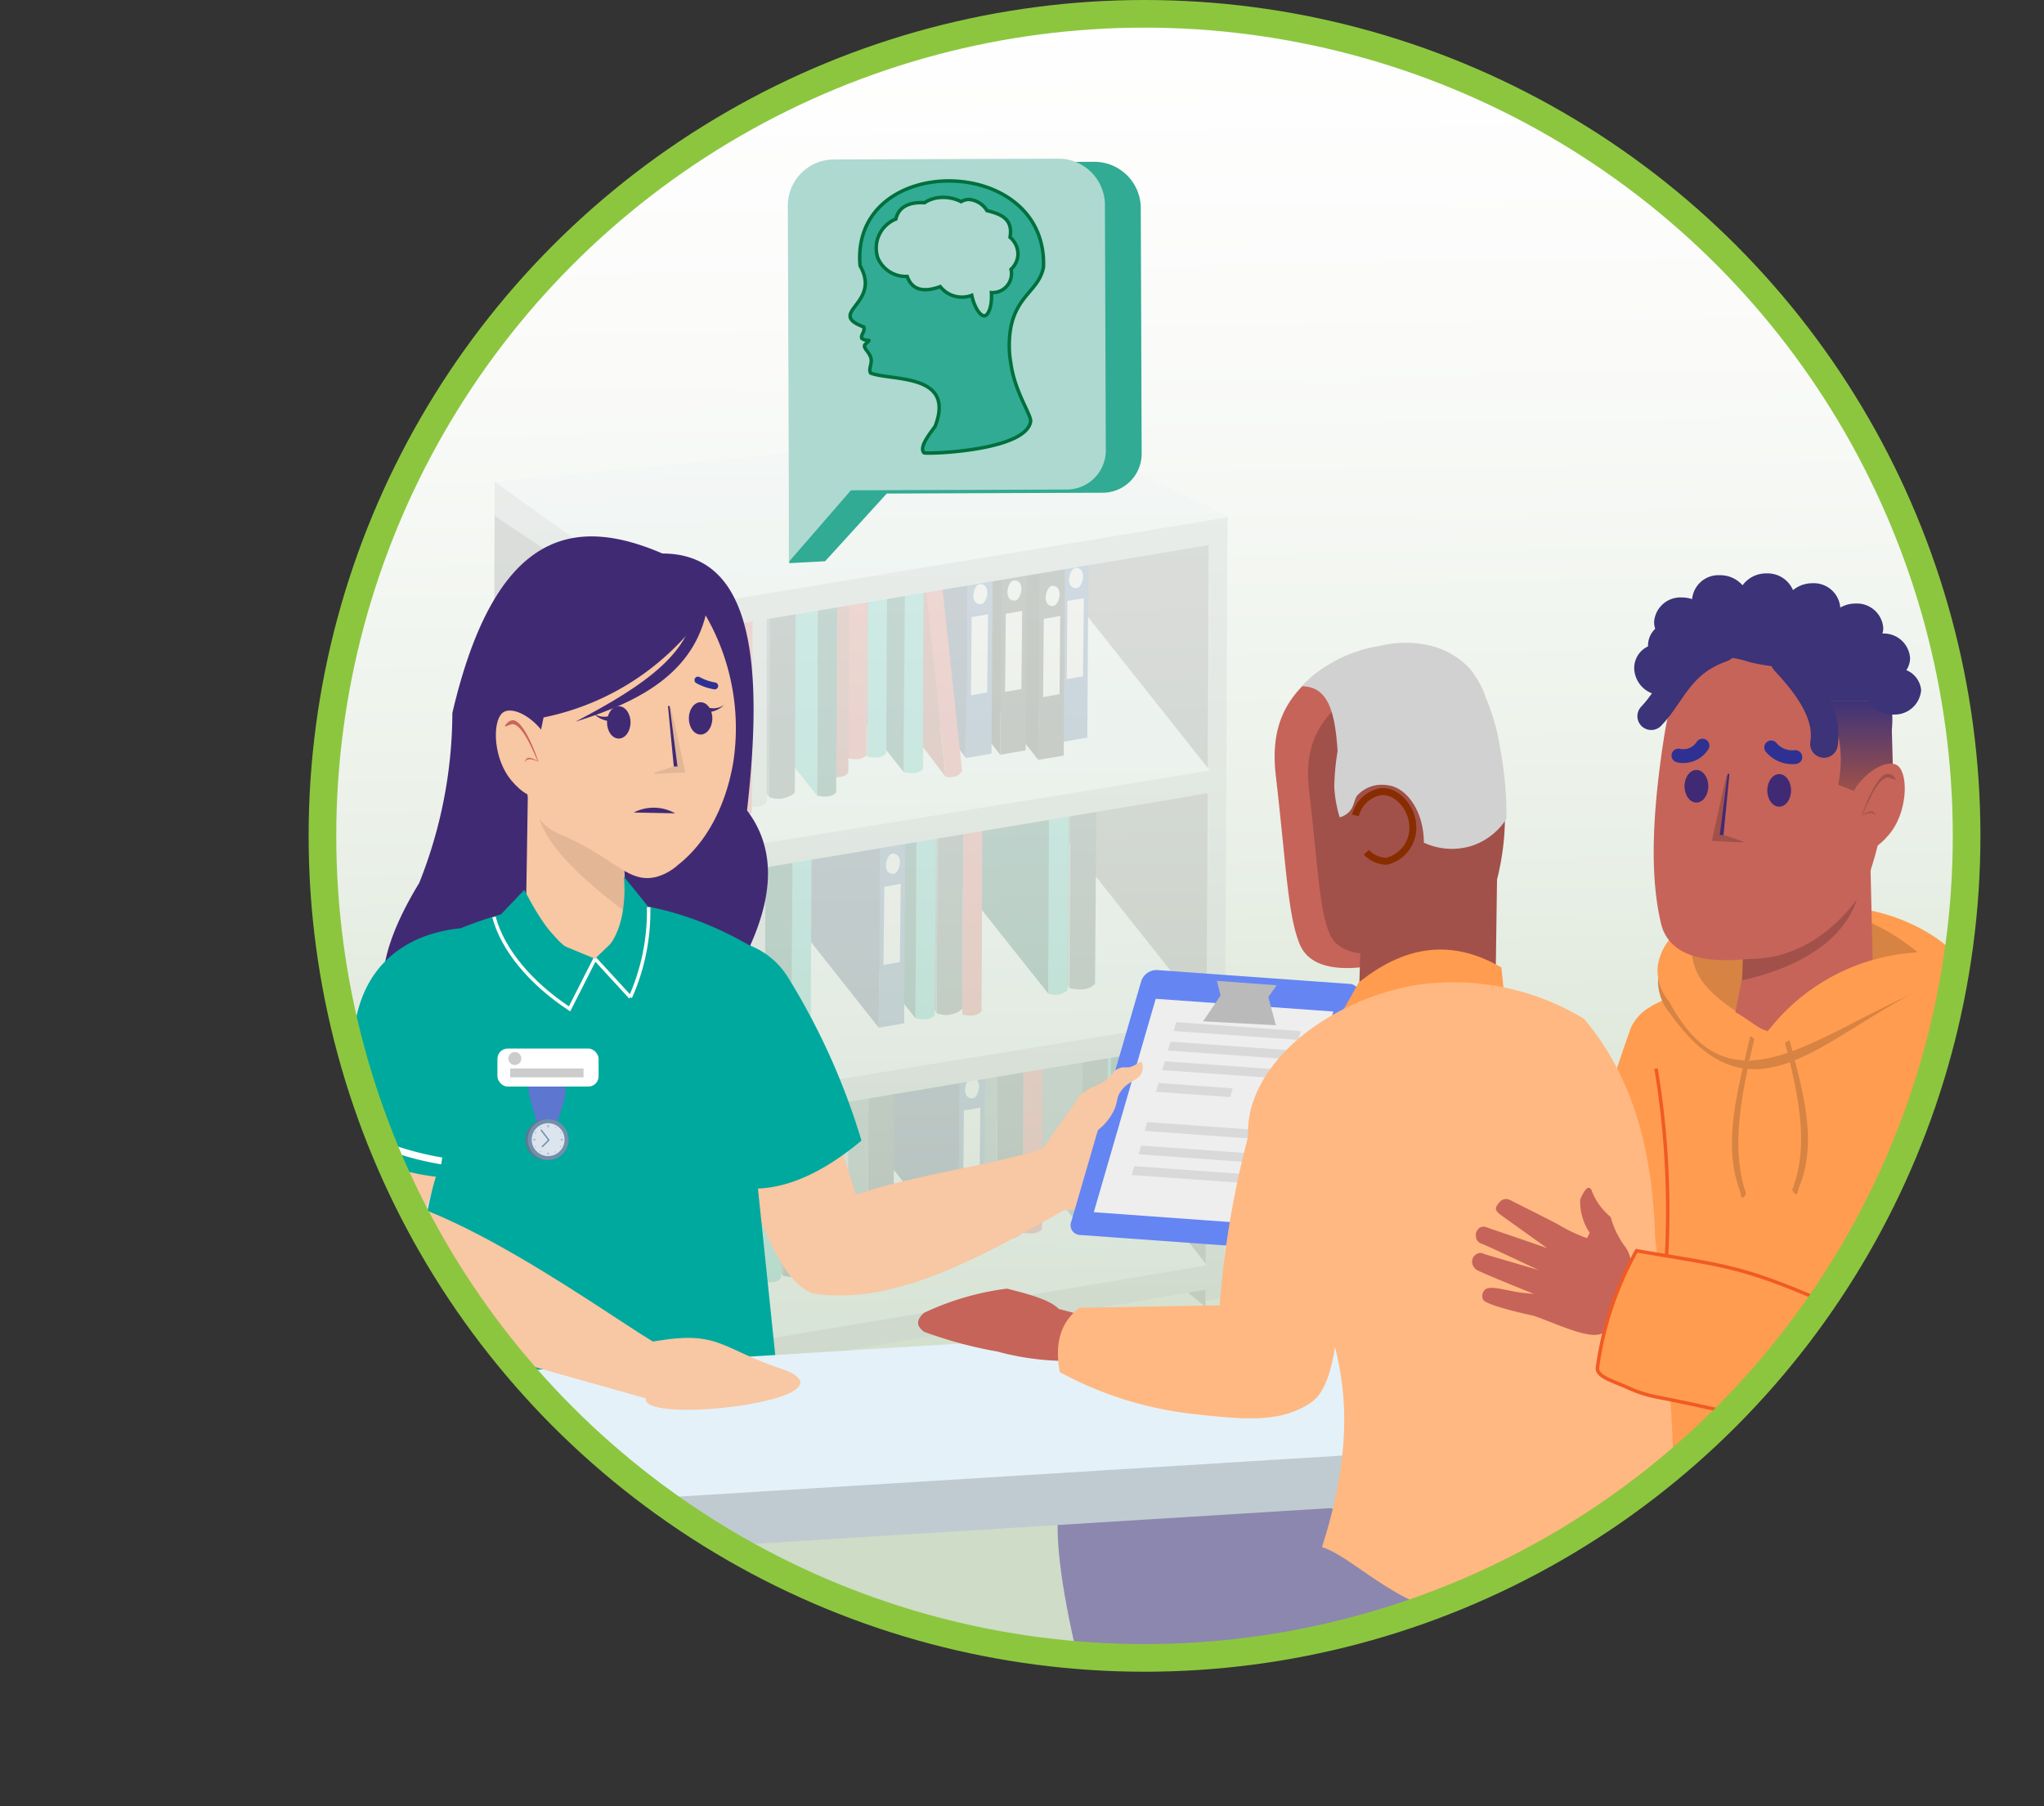 <svg xmlns="http://www.w3.org/2000/svg" xmlns:xlink="http://www.w3.org/1999/xlink" viewBox="0 0 147.89 130.7"><rect x="0" y="0" width="147.89" height="130.7" fill="#333333" stroke="none"/><defs><style>.cls-1,.cls-33,.cls-43,.cls-46,.cls-49,.cls-50,.cls-63{fill:none;}.cls-2,.cls-55{fill:#31ab94;}.cls-3,.cls-56{fill:#add9d1;}.cls-4{fill:#fff;}.cls-5{clip-path:url(#clip-path);}.cls-6{fill:url(#linear-gradient);}.cls-7{opacity:0.2;}.cls-8{fill:#b7bec4;}.cls-9{fill:#717478;}.cls-10{fill:#0f5956;}.cls-11{fill:#e7f0f7;}.cls-12{fill:#da5653;}.cls-13{fill:#3eb9b5;}.cls-14{fill:#3f565a;}.cls-15{fill:#5d7e84;}.cls-16{isolation:isolate;}.cls-17{fill:#3f639b;}.cls-18{fill:#e5e5e5;}.cls-19{fill:#5679af;}.cls-20{fill:#2b4369;}.cls-21{fill:#333639;}.cls-22{fill:#393c40;}.cls-23{fill:#232628;}.cls-24{fill:#aa4f4c;}.cls-25{fill:#ac4643;}.cls-26{fill:#8c87af;}.cls-27{fill:#412a74;}.cls-28{fill:#f8c7a3;}.cls-29,.cls-30,.cls-38{fill:#00a99d;}.cls-30,.cls-38{stroke:#fff;}.cls-30{stroke-linejoin:round;}.cls-30,.cls-33,.cls-51{stroke-width:0.5px;}.cls-31{fill:#e3b696;}.cls-32{fill:#c9665a;}.cls-33,.cls-46{stroke:#2e3192;}.cls-33,.cls-46,.cls-49{stroke-linecap:round;}.cls-33,.cls-38,.cls-43,.cls-46,.cls-49,.cls-50,.cls-51,.cls-54,.cls-55,.cls-56,.cls-63{stroke-miterlimit:10;}.cls-34{fill:#6585f3;}.cls-35{fill:#efeeee;}.cls-36{fill:#d9d9d9;}.cls-37{fill:#bababa;}.cls-38,.cls-43,.cls-54,.cls-55,.cls-56{stroke-width:0.25px;}.cls-39{fill:#bfcbd1;}.cls-40{fill:#e4f1f8;}.cls-41,.cls-54{fill:#ff9c50;}.cls-42{fill:#d68343;}.cls-43,.cls-54{stroke:#f15a24;}.cls-44{fill:#c6645a;}.cls-45,.cls-51{fill:#a15149;}.cls-47{fill:url(#linear-gradient-2);}.cls-48{fill:#3c3378;}.cls-49{stroke:#3c3378;}.cls-49,.cls-63{stroke-width:2px;}.cls-50{stroke:#ef7c2a;}.cls-51{stroke:#872d00;}.cls-52{fill:#ffb881;}.cls-53{fill:#d1d1d1;}.cls-55,.cls-56{stroke:#00703c;}.cls-57{fill:#5d76cf;}.cls-58{fill:#5f768f;}.cls-59{fill:#738fac;}.cls-60{fill:#dce4ed;}.cls-61{fill:#a7b8cb;}.cls-62{fill:#ccc;}.cls-63{stroke:#8cc63f;}</style><clipPath id="clip-path" transform="translate(22.33)"><circle class="cls-1" cx="60.48" cy="60.48" r="59.48"/></clipPath><linearGradient id="linear-gradient" x1="83.64" y1="118.59" x2="81.93" y2="-0.36" gradientUnits="userSpaceOnUse"><stop offset="0.11" stop-color="#cedcc8"/><stop offset="0.18" stop-color="#d4e0ce"/><stop offset="0.5" stop-color="#ebf1e9"/><stop offset="0.78" stop-color="#fafbf9"/><stop offset="1" stop-color="#fff"/></linearGradient><linearGradient id="linear-gradient-2" x1="112.22" y1="57.37" x2="112.22" y2="50.71" gradientUnits="userSpaceOnUse"><stop offset="0" stop-color="#a15149"/><stop offset="1" stop-color="#3c3378"/></linearGradient><symbol id="dialog-small" data-name="dialog-small" viewBox="0 0 142.24 162.6"><path class="cls-2" d="M126.6,134.29l-86.82.33L15,161.83.54,162.6,14.41,20.24A18.57,18.57,0,0,1,32.92,1.6l90.22-.34a18.68,18.68,0,0,1,18.74,18.6l.36,98.68A15.69,15.69,0,0,1,126.6,134.29Z"/><path class="cls-3" d="M112.19,133l-86.82.32L.42,162.07V133.44L0,19A18.58,18.58,0,0,1,18.51.33L108.73,0a18.67,18.67,0,0,1,18.74,18.6l.36,98.68A15.7,15.7,0,0,1,112.19,133Z"/></symbol></defs><g id="Layer_2" data-name="Layer 2"><g id="Layer_1-2" data-name="Layer 1"><g id="attendance1"><polygon class="cls-4" points="62.14 86.01 70.53 88.84 79.75 88.09 70.62 85.35 62.14 86.01"/><polygon class="cls-4" points="69.74 85.33 78.13 88.16 87.35 87.4 78.22 84.67 69.74 85.33"/><g class="cls-5"><circle class="cls-6" cx="82.81" cy="60.48" r="59.48"/><g class="cls-7"><path id="path156" class="cls-8" d="M66.22,93.94l-1.31.15.26-55.68,1.31-.15-.26,55.68" transform="translate(22.33)"/><path id="path158" class="cls-9" d="M64.91,94.58,52,83.9l.91-52.3,12.24,5.13-.26,57.85" transform="translate(22.33)"/><path id="path200" class="cls-10" d="M53.69,93.28c-.19.32-.66.4-1.39.23l-5-6.05V85.25l6.35,8" transform="translate(22.33)"/><path id="path232" class="cls-10" d="M46.19,95.12c-.2.33-.66.4-1.39.24l-5-6.06V87.09l6.35,8" transform="translate(22.33)"/><path id="path264" class="cls-10" d="M37.92,96.5c-.2.33-.66.4-1.39.24l-5-6.06V88.47l6.35,8" transform="translate(22.33)"/><path id="path288" class="cls-10" d="M28.73,98.08c-.19.32-.66.4-1.39.23l-5-6V90l6.35,8" transform="translate(22.33)"/><path id="path296" class="cls-8" d="M66.23,93.1V91.23L26.11,98v1.87L66.23,93.1" transform="translate(22.33)"/><path id="path298" class="cls-11" d="M65,91.55,52.13,75.27,12,82,24.88,98.28,65,91.55" transform="translate(22.33)"/><path id="path302" class="cls-10" d="M63.18,73.44c-.2.32-.66.4-1.4.23l-5-6V65.4l6.36,8" transform="translate(22.33)"/><path id="path314" class="cls-12" d="M60.8,88.1c-.27.31-.73.39-1.39.24l.06-13a1.26,1.26,0,0,0,1.39-.23l-.06,13" transform="translate(22.33)"/><path id="path318" class="cls-10" d="M59.47,73.54c-.19.32-.65.4-1.39.23l-5-6.06V65.5l6.35,8" transform="translate(22.33)"/><path id="path322" class="cls-10" d="M59.41,88.4c-.27.31-.73.39-1.39.24l.06-14.87a1.27,1.27,0,0,0,1.39-.23L59.41,88.4" transform="translate(22.33)"/><path id="path324" class="cls-13" d="M58,88.64l-6.36-8,.07-14.87,6.35,8L58,88.64" transform="translate(22.33)"/><path id="path330" class="cls-14" d="M57.77,88.57c-.36.41-1,.51-1.86.31L56,75.31A1.67,1.67,0,0,0,57.83,75l-.06,13.57" transform="translate(22.33)"/><path id="path332" class="cls-15" d="M55.91,88.88l-6.17-7.81.06-13.56L56,75.31l-.06,13.57" transform="translate(22.33)"/><path id="path346" class="cls-12" d="M53.06,88.94c-.27.31-.73.39-1.39.24l.06-14.27a1.25,1.25,0,0,0,1.39-.24l-.06,14.27" transform="translate(22.33)"/><path id="path354" class="cls-14" d="M51.65,89.2c-.36.42-1,.52-1.86.32L49.85,76a1.68,1.68,0,0,0,1.86-.31L51.65,89.2" transform="translate(22.33)"/><path id="path356" class="cls-15" d="M49.79,89.52l-6.18-7.81.07-13.56L49.85,76l-.06,13.57" transform="translate(22.33)"/><g class="cls-16"><polygon class="cls-17" points="69.43 77.13 71.27 76.81 71.18 90.24 69.34 90.56 69.43 77.13"/><polygon class="cls-18" points="69.74 80.35 70.93 80.15 70.87 85.81 69.69 86.01 69.74 80.35"/><polygon class="cls-19" points="63.34 69.42 65.18 69.11 71.27 76.81 69.43 77.13 63.34 69.42"/><polygon class="cls-20" points="69.43 77.13 69.34 90.56 63.25 82.85 63.34 69.42 69.43 77.13"/></g><path class="cls-18" d="M48,78c.84,0,.49,1.51,0,1.47-.85,0-.48-1.51,0-1.47" transform="translate(22.33)"/><path id="path358" class="cls-10" d="M49.71,75.41c-.19.33-.66.4-1.39.24l-5-6.06V67.38l6.35,8" transform="translate(22.33)"/><path id="path366" class="cls-10" d="M47.71,76.24c-.19.32-.66.4-1.39.23l-5-6.06V68.2l6.35,8" transform="translate(22.33)"/><path id="path394" class="cls-14" d="M42.31,91.36a1.79,1.79,0,0,1-1.86.31l.06-13.56a1.69,1.69,0,0,0,1.86-.31l-.06,13.56" transform="translate(22.33)"/><path id="path396" class="cls-15" d="M40.45,91.67l-6.18-7.8.07-13.57,6.17,7.81-.06,13.56" transform="translate(22.33)"/><path id="path402" class="cls-8" d="M39,91.54c-.26.31-.73.39-1.39.24l.06-13a1.29,1.29,0,0,0,1.4-.23l-.07,13" transform="translate(22.33)"/><path id="path410" class="cls-12" d="M37.57,91.73c-.26.31-.73.38-1.39.23l.07-14.27a1.28,1.28,0,0,0,1.39-.23l-.07,14.27" transform="translate(22.33)"/><path id="path418" class="cls-14" d="M36.18,92c-.35.41-1,.51-1.86.31l.07-13.56a1.69,1.69,0,0,0,1.86-.31L36.18,92" transform="translate(22.33)"/><path id="path420" class="cls-15" d="M34.32,92.31,28.15,84.5l.06-13.56,6.18,7.81-.07,13.56" transform="translate(22.33)"/><path id="path422" class="cls-10" d="M34.25,78.21c-.2.32-.66.4-1.39.23l-5-6.06,0-2.21,6.35,8" transform="translate(22.33)"/><path id="path426" class="cls-13" d="M34.18,92.48c-.26.31-.73.38-1.39.23l.07-14.27a1.28,1.28,0,0,0,1.39-.23l-.07,14.27" transform="translate(22.33)"/><path id="path428" class="cls-10" d="M32.79,92.71l-6.35-8,.07-14.27,6.35,8-.07,14.27" transform="translate(22.33)"/><path id="path434" class="cls-14" d="M32.15,92.79a1.79,1.79,0,0,1-1.86.31l.06-13.56a1.69,1.69,0,0,0,1.86-.31l-.06,13.56" transform="translate(22.33)"/><path id="path436" class="cls-15" d="M30.29,93.1l-6.18-7.8.07-13.57,6.17,7.81L30.29,93.1" transform="translate(22.33)"/><path id="path442" class="cls-14" d="M29.83,93.75c-.35.41-1,.51-1.86.31L28,80.5a1.69,1.69,0,0,0,1.86-.32l-.06,13.57" transform="translate(22.33)"/><path id="path444" class="cls-15" d="M28,94.06,21.8,86.25l.06-13.56L28,80.5,28,94.06" transform="translate(22.33)"/><path id="path446" class="cls-8" d="M66.31,75.14V73.26L26.2,80v1.88l40.12-6.73" transform="translate(22.33)"/><path id="path448" class="cls-11" d="M65.14,73.73,52.51,57.82,13.12,64.23,25.75,80.14l39.39-6.41" transform="translate(22.33)"/><path id="path472" class="cls-14" d="M56.9,71.18c-.36.41-1,.51-1.86.31l.06-13.56A1.69,1.69,0,0,0,57,57.61L56.9,71.18" transform="translate(22.33)"/><path id="path474" class="cls-15" d="M55,71.49l-6.17-7.81.06-13.56,6.17,7.81L55,71.49" transform="translate(22.33)"/><path id="path476" class="cls-10" d="M55,57.38c-.19.33-.66.41-1.39.24l-5-6.06V49.35l6.35,8" transform="translate(22.33)"/><path id="path480" class="cls-13" d="M54.9,71.66a1.37,1.37,0,0,1-1.39.23l.06-14.27A1.25,1.25,0,0,0,55,57.38L54.9,71.66" transform="translate(22.33)"/><path id="path482" class="cls-10" d="M53.51,71.89l-6.35-8,.06-14.27,6.35,8-.06,14.27" transform="translate(22.33)"/><path id="path504" class="cls-12" d="M48.69,73.17c-.27.31-.73.39-1.39.24l.06-14.27a1.25,1.25,0,0,0,1.39-.24l-.06,14.27" transform="translate(22.33)"/><path id="path512" class="cls-14" d="M47.3,73a1.79,1.79,0,0,1-1.86.31l.06-13.56a1.69,1.69,0,0,0,1.86-.31L47.3,73" transform="translate(22.33)"/><path id="path514" class="cls-15" d="M45.44,73.28l-6.17-7.81.06-13.56,6.17,7.81-.06,13.56" transform="translate(22.33)"/><path id="path516" class="cls-10" d="M45.36,59.18c-.19.32-.66.4-1.39.23l-5-6V51.14l6.35,8" transform="translate(22.33)"/><path id="path520" class="cls-13" d="M45.3,73.45c-.27.31-.73.38-1.39.23L44,59.41a1.25,1.25,0,0,0,1.39-.23L45.3,73.45" transform="translate(22.33)"/><path id="path522" class="cls-10" d="M43.91,73.68l-6.35-8,.06-14.27,6.35,8-.06,14.27" transform="translate(22.33)"/><g class="cls-16"><polygon class="cls-17" points="63.67 60.93 65.51 60.61 65.42 74.04 63.58 74.36 63.67 60.93"/><polygon class="cls-18" points="63.98 64.16 65.17 63.95 65.11 69.61 63.92 69.82 63.98 64.16"/><polygon class="cls-19" points="57.58 53.23 59.42 52.91 65.51 60.61 63.67 60.93 57.58 53.23"/><polygon class="cls-20" points="63.67 60.93 63.58 74.36 57.49 66.66 57.58 53.23 63.67 60.93"/></g><path class="cls-18" d="M42.28,61.77c.84,0,.48,1.51,0,1.46-.85,0-.48-1.51,0-1.46" transform="translate(22.33)"/><path id="path524" class="cls-10" d="M43.56,59.69c-.19.33-.66.4-1.39.23l-5-6.05V51.66l6.35,8" transform="translate(22.33)"/><path id="path532" class="cls-10" d="M41.75,60.06c-.19.33-.66.41-1.39.24l-5-6.06V52l6.35,8" transform="translate(22.33)"/><path id="path536" class="cls-13" d="M36.33,75.92c-.26.31-.73.39-1.39.24L35,61.89a1.26,1.26,0,0,0,1.39-.24l-.07,14.27" transform="translate(22.33)"/><path id="path538" class="cls-10" d="M34.94,76.16l-6.35-8,.07-14.27,6.35,8-.07,14.27" transform="translate(22.33)"/><path id="path544" class="cls-8" d="M33,75.4c-.26.31-.73.39-1.39.24l.06-13a1.25,1.25,0,0,0,1.39-.23L33,75.4" transform="translate(22.33)"/><path id="path552" class="cls-12" d="M31.58,75.77c-.26.31-.73.38-1.39.23l.07-14.27a1.28,1.28,0,0,0,1.39-.23l-.07,14.27" transform="translate(22.33)"/><path id="path556" class="cls-10" d="M36.45,60.83c-.19.33-.66.41-1.39.24l-5-6.06V52.8l6.35,8" transform="translate(22.33)"/><path id="path560" class="cls-13" d="M30.19,76c-.26.31-.73.39-1.39.23L28.87,62a1.26,1.26,0,0,0,1.39-.23L30.19,76" transform="translate(22.33)"/><path id="path568" class="cls-12" d="M28.82,76.38c-.27.31-.73.39-1.4.24l.07-14.27a1.25,1.25,0,0,0,1.39-.24l-.06,14.27" transform="translate(22.33)"/><path id="path588" class="cls-8" d="M66.39,57.17V55.3L26.28,62V63.9l40.12-6.73" transform="translate(22.33)"/><path id="path590" class="cls-11" d="M65.21,55.76,52.65,39.92l-39.2,6.39L26,62.15l39.19-6.39" transform="translate(22.33)"/><g class="cls-16"><polygon class="cls-17" points="76.92 40.26 78.76 39.94 78.67 53.37 76.83 53.69 76.92 40.26"/><polygon class="cls-18" points="77.23 43.48 78.42 43.28 78.36 48.94 77.18 49.14 77.23 43.48"/><polygon class="cls-19" points="70.83 32.55 72.67 32.24 78.76 39.94 76.92 40.26 70.83 32.55"/><polygon class="cls-20" points="76.92 40.26 76.83 53.69 70.74 45.98 70.83 32.55 76.92 40.26"/></g><path class="cls-18" d="M55.53,41.09c.84,0,.49,1.51,0,1.47-.85,0-.48-1.51,0-1.47" transform="translate(22.33)"/><g class="cls-16"><polygon class="cls-21" points="75.21 41.55 77.05 41.23 76.96 54.67 75.12 54.98 75.21 41.55"/><polygon class="cls-18" points="75.52 44.78 76.71 44.57 76.66 50.23 75.47 50.44 75.52 44.78"/><polygon class="cls-22" points="69.12 33.85 70.96 33.53 77.05 41.23 75.21 41.55 69.12 33.85"/><polygon class="cls-23" points="75.21 41.55 75.12 54.98 69.03 47.28 69.12 33.85 75.21 41.55"/></g><path class="cls-18" d="M53.83,42.39c.84,0,.48,1.51,0,1.46-.84,0-.48-1.5,0-1.46" transform="translate(22.33)"/><g class="cls-16"><polygon class="cls-21" points="72.46 41.18 74.3 40.86 74.21 54.29 72.37 54.61 72.46 41.18"/><polygon class="cls-18" points="72.77 44.41 73.96 44.2 73.9 49.86 72.72 50.06 72.77 44.41"/><polygon class="cls-22" points="66.37 33.48 68.21 33.16 74.3 40.86 72.46 41.18 66.37 33.48"/><polygon class="cls-23" points="72.46 41.18 72.37 54.61 66.28 46.91 66.37 33.48 72.46 41.18"/></g><path class="cls-18" d="M51.07,42c.84,0,.48,1.5,0,1.46-.85,0-.48-1.51,0-1.46" transform="translate(22.33)"/><g class="cls-16"><polygon class="cls-17" points="69.99 41.42 71.83 41.1 71.74 54.53 69.9 54.85 69.99 41.42"/><polygon class="cls-18" points="70.3 44.65 71.49 44.44 71.43 50.1 70.25 50.31 70.3 44.65"/><polygon class="cls-19" points="63.9 33.72 65.74 33.4 71.83 41.1 69.99 41.42 63.9 33.72"/><polygon class="cls-20" points="69.99 41.42 69.9 54.85 63.81 47.15 63.9 33.72 69.99 41.42"/></g><path class="cls-18" d="M48.6,42.26c.84,0,.49,1.51,0,1.46-.84,0-.48-1.5,0-1.46" transform="translate(22.33)"/><path id="path610" class="cls-10" d="M56.45,40c-.2.32-.66.4-1.39.23l-5-6,0-2.22,6.35,8" transform="translate(22.33)"/><path id="path622" class="cls-12" d="M47.28,55.79c-.2.36-.59.5-1.18.43l-1.62-15.1a1,1,0,0,0,1.18-.43l1.62,15.1" transform="translate(22.33)"/><path id="path634" class="cls-10" d="M47.77,41.34c-.19.32-.65.4-1.39.23l-5-6V33.31l6.35,8" transform="translate(22.33)"/><path id="path638" class="cls-13" d="M44.45,55.64c-.27.31-.73.38-1.39.23l.07-14.27a1.28,1.28,0,0,0,1.39-.23l-.07,14.27" transform="translate(22.33)"/><path id="path640" class="cls-10" d="M43.06,55.87l-6.35-8,.06-14.28,6.36,8-.07,14.27" transform="translate(22.33)"/><path id="path642" class="cls-10" d="M46.21,41.59c-.19.32-.66.4-1.39.23l-5-6V33.55l6.35,8" transform="translate(22.33)"/><path id="path650" class="cls-10" d="M44.58,41.83c-.2.32-.66.4-1.39.23l-5-6.05,0-2.22,6.35,8" transform="translate(22.33)"/><path id="path654" class="cls-13" d="M41.79,54.51c-.26.3-.73.38-1.39.23l.07-14.27a1.26,1.26,0,0,0,1.39-.24l-.07,14.28" transform="translate(22.33)"/><path id="path662" class="cls-12" d="M40.39,54.62c-.27.31-.73.39-1.39.24l.06-14.27a1.25,1.25,0,0,0,1.39-.24l-.06,14.27" transform="translate(22.33)"/><path id="path670" class="cls-24" d="M39.05,55.92c-.27.31-.73.39-1.39.24l.06-13a1.26,1.26,0,0,0,1.39-.23l-.06,13" transform="translate(22.33)"/><path id="path674" class="cls-10" d="M39.36,42.11c-.19.33-.66.4-1.39.24l-5-6.06V34.08l6.35,8" transform="translate(22.33)"/><path id="path678" class="cls-10" d="M38.17,57.33c-.26.31-.73.39-1.39.23l.07-14.86a1.25,1.25,0,0,0,1.39-.24l-.07,14.87" transform="translate(22.33)"/><path id="path680" class="cls-13" d="M36.78,57.56l-6.35-8,.07-14.87,6.35,8-.07,14.86" transform="translate(22.33)"/><path id="path686" class="cls-14" d="M35.18,57.35a1.81,1.81,0,0,1-1.86.32l.06-13.57a1.69,1.69,0,0,0,1.86-.31l-.06,13.56" transform="translate(22.33)"/><path id="path688" class="cls-15" d="M33.32,57.67l-6.17-7.81.06-13.57,6.17,7.81-.06,13.57" transform="translate(22.33)"/><path id="path694" class="cls-8" d="M33.11,58.07c-.26.3-.72.38-1.39.23l.06-13c0-1.37,1.07-.43,1.37-.77l0,13.57" transform="translate(22.33)"/><path id="path702" class="cls-12" d="M32.06,58.79c-.26.31-.73.38-1.39.23l.07-14.27a1.28,1.28,0,0,0,1.39-.23l-.07,14.27" transform="translate(22.33)"/><path id="path706" class="cls-10" d="M31.86,44c-.19.32-.66.4-1.39.23l-5-6.06V35.92l6.35,8" transform="translate(22.33)"/><path id="path710" class="cls-13" d="M30.67,59.45a1.37,1.37,0,0,1-1.39.23l.07-14.27a1.26,1.26,0,0,0,1.39-.24l-.07,14.28" transform="translate(22.33)"/><path id="path712" class="cls-10" d="M29.28,59.68l-6.35-8L23,37.37l6.36,8-.07,14.27" transform="translate(22.33)"/><path id="path722" class="cls-8" d="M27.43,98.13l-1.32.14.26-55.68,1.31-.14-.25,55.68" transform="translate(22.33)"/><path id="path724" class="cls-9" d="M26.11,98.27,13.22,88l.24-51.1,12.91,5.69-.26,55.68" transform="translate(22.33)"/><path id="path726" class="cls-8" d="M27.25,45.93h-.9L13.46,37.33V34.85l12.89,9.22" transform="translate(22.33)"/><path id="path728" class="cls-8" d="M66.48,39.21V37.33L26.36,44.07v1.87l40.13-6.73" transform="translate(22.33)"/><path id="path730" class="cls-11" d="M66.53,37.43l-13-6.49L13.47,34.85l12.89,9.22,40.12-6.64" transform="translate(22.33)"/><polygon class="cls-25" points="66.99 42.87 66.83 42.9 66.78 54.05 68.42 56.22 66.99 42.87"/></g><path class="cls-26" d="M55.94,106.15c-3.55,1.27-1.11,11.56,2.12,23l12.13,1.51c.46-3.48-.57-7-2.75-10.61,7,1.91,9.43,4.18,19.24,7.08l-.15-12.85C76.38,110,66.75,105.24,55.94,106.15Z" transform="translate(22.33)"/><path class="cls-27" d="M25.6,40.05c-6.49-2.8-12.13-1.6-15.2,11.54A33.36,33.36,0,0,1,8,63.89c-4.17,6.86-3,10.45,1,12.3l26.26.43-3.3-8.23c1.73-3.85,1.75-7.13-.24-9.75C32.94,47.88,32.11,40.06,25.6,40.05Z" transform="translate(22.33)"/><path class="cls-28" d="M55.78,79.33l-2.7,3.81c-4.13,1.3-9,1.78-13.48,3.31C36.7,77.1,33.13,68,30.09,68.38c-5.25,3.15-2.15,8.22,1.46,17.37,1.63,3.31,2.55,6.84,4.9,7.83,6,1,12.7-2.93,18.18-6v0c2.78-.24,4.81-.76,4.92-2Z" transform="translate(22.33)"/><path class="cls-28" d="M9.75,67.79c-4.94,1.22-6.76,8.82-8,14C-.58,89.36,0,95.29,7.23,91,10.8,80.5,16.88,66.75,9.75,67.79Z" transform="translate(22.33)"/><path class="cls-29" d="M40,82.53a49.24,49.24,0,0,0-5.26-11.72,5.67,5.67,0,0,0-2.87-2.42c-6.32-3.65-13.23-4.3-20.88-1.22l-.05,0c-3.25.34-6.69,2.08-7.54,6.7L.78,81.7c1.57,1.74,5.77,3.16,8.43,3.44C8,89,7.07,98,8.44,106.11c9,3.36,19.26,1.44,25.91-2.41L32.51,86C35,85.9,37.52,84.6,40,82.53Z" transform="translate(22.33)"/><path class="cls-30" d="M1,80.52A21.49,21.49,0,0,0,9.63,84" transform="translate(22.33)"/><path class="cls-28" d="M15.86,57.49q-.06,4.13-.13,8.23c.34.29.69.61,1.05,1,.54.52,1,1,1.45,1.53a3.21,3.21,0,0,0,3.47,1,6,6,0,0,0,1.65-1.38,42.86,42.86,0,0,1-.54-5.95Z" transform="translate(22.33)"/><path class="cls-28" d="M17.47,53.94c-.58-1.64-2.46-2.88-3.32-2.44s-.85,3.12.35,4.75c.08.12,1.22,1.63,2.15,1.35S18,55.38,17.47,53.94Z" transform="translate(22.33)"/><path class="cls-31" d="M22.81,65.9c-3.31-2.51-5.94-5-6.31-7.39l6.31,4.14Z" transform="translate(22.33)"/><path class="cls-28" d="M28.62,44.35a16.3,16.3,0,0,1,2.11,10.77c-.17,1-.88,5-4,7.46a3.92,3.92,0,0,1-1.61.88c-2,.46-2.89-1.3-6.71-3a4,4,0,0,1-2.58-3L17,51.91A18.82,18.82,0,0,0,28.62,44.35Z" transform="translate(22.33)"/><path class="cls-27" d="M28.93,43.5c-.71,5-4.72,7.2-9.63,8.72,4.95-2.58,9.1-5.33,8.48-9.16Z" transform="translate(22.33)"/><path class="cls-32" d="M14.71,52.12c.89-.14,1.93,3,1.91,3s0,0,0,0S16,54.8,15.76,55c-.06.06-.09.16-.1.15a.36.36,0,0,1,.1-.25c.2-.19.71.1.83.19-.17-.29-1-2.57-1.79-2.69-.26,0-.56.22-.59.15S14.45,52.16,14.71,52.12Z" transform="translate(22.33)"/><ellipse class="cls-27" cx="44.77" cy="52.27" rx="0.85" ry="1.17"/><ellipse class="cls-27" cx="50.69" cy="51.98" rx="0.85" ry="1.17"/><path class="cls-27" d="M28.92,51.53A1.85,1.85,0,0,0,30.07,51a1.36,1.36,0,0,1-1.34.13Z" transform="translate(22.33)"/><path class="cls-27" d="M21.76,52.18a1.83,1.83,0,0,1-1.15-.57,1.34,1.34,0,0,0,1.34.13Z" transform="translate(22.33)"/><polygon class="cls-31" points="47.35 56 49.58 55.88 48.55 51.21 48.45 51.24 48.93 55.39 47.38 55.91 47.35 56"/><polygon class="cls-27" points="49.02 55.46 48.45 51.08 48.33 51.09 48.75 55.46 49.02 55.46"/><path class="cls-33" d="M29.38,49.63a3.8,3.8,0,0,1-1.21-.42" transform="translate(22.33)"/><path class="cls-27" d="M23.52,58.79a3.17,3.17,0,0,1,3,.06" transform="translate(22.33)"/><path class="cls-34" d="M69.73,90.36l-13.89-1a.71.71,0,0,1-.65-1L60.24,71a1.17,1.17,0,0,1,1.16-.81l13.89,1a.7.7,0,0,1,.66.94l-5,17.41A1.19,1.19,0,0,1,69.73,90.36Z" transform="translate(22.33)"/><polygon class="cls-35" points="91.99 88.64 79.14 87.71 83.62 72.27 96.47 73.19 91.99 88.64"/><polygon class="cls-36" points="93.93 75.24 84.91 74.6 85.1 73.96 94.11 74.61 93.93 75.24"/><polygon class="cls-36" points="93.52 76.66 84.5 76.01 84.69 75.37 93.7 76.02 93.52 76.66"/><polygon class="cls-36" points="93.11 78.07 84.09 77.43 84.28 76.79 93.29 77.44 93.11 78.07"/><polygon class="cls-36" points="89.01 79.38 83.64 79 83.83 78.36 89.19 78.75 89.01 79.38"/><polygon class="cls-36" points="91.84 82.48 82.82 81.83 83.01 81.19 92.02 81.84 91.84 82.48"/><polygon class="cls-36" points="91.4 84.17 82.39 83.52 82.57 82.89 91.59 83.53 91.4 84.17"/><polygon class="cls-36" points="90.9 85.66 81.88 85.02 82.07 84.38 91.08 85.03 90.9 85.66"/><polygon class="cls-37" points="88.05 70.97 92.37 71.29 91.77 72.14 92.31 74.18 87.05 73.9 88.31 72.03 88.05 70.97"/><path class="cls-29" d="M13.41,66.69l2.19-2.3c1.33,2.53,2.78,4.77,5.12,5L18.88,73C16.09,71.12,14.05,69.09,13.41,66.69Z" transform="translate(22.33)"/><path class="cls-29" d="M24.6,65.64l-1.79-2.21c.18,2.42-.28,4.82-2.09,5.94l2.56,2.79A15.29,15.29,0,0,0,24.6,65.64Z" transform="translate(22.33)"/><path class="cls-38" d="M20.72,69.37,18.88,73c-2.79-1.84-4.83-4.25-5.47-6.65" transform="translate(22.33)"/><path class="cls-38" d="M20.72,69.37l2.56,2.79a15.29,15.29,0,0,0,1.32-6.52" transform="translate(22.33)"/><path class="cls-39" d="M115,106.58l-93.85,5.81a11.25,11.25,0,0,1-2.46-.13L-21,105.64a1.55,1.55,0,0,1-1.29-1.52v-1.67a1,1,0,0,1,.94-1l89.29-3.86L115,102.94Z" transform="translate(22.33)"/><path class="cls-40" d="M108.26,103.25l-87.49,5.41a14.52,14.52,0,0,1-3-.12l-39.53-5.81a.63.63,0,0,1,.05-1.26l89-5.5a.56.56,0,0,1,.13,0l41,6A.63.63,0,0,1,108.26,103.25Z" transform="translate(22.33)"/><path class="cls-41" d="M101.16,74.28c2.16,2.5.92,5.38-1,18.43a12.09,12.09,0,0,1-1.88,4.93,4.34,4.34,0,0,1-8-1.3,108.45,108.45,0,0,1,5.4-22,3.4,3.4,0,0,1,2.23-1.82C99.47,72.34,100.77,73.83,101.16,74.28Z" transform="translate(22.33)"/><path class="cls-41" d="M96.73,99c-2.41,2.15-4.74,1-15.74-.45A7.54,7.54,0,0,1,79,98c-.89-.35-2.08-.58-2-1.16A21.53,21.53,0,0,1,79,89.17a76.68,76.68,0,0,1,18.25,4.59,2.64,2.64,0,0,1,1.3,2.09C98.61,97.33,97.16,98.61,96.73,99Z" transform="translate(22.33)"/><path class="cls-41" d="M97.16,72.79l.22,34.85c6.73,3.54,14.83,3.19,23.9.11.19-12.46,2.42-33.53-.59-34.94C111.8,68.71,104.33,69,97.16,72.79Z" transform="translate(22.33)"/><path class="cls-42" d="M98.49,73.31a3.55,3.55,0,0,1-.85-2.45,3.81,3.81,0,0,1,2.65-3.26c5.75-1,11.54-2.52,17,.76,1.08.65.87-.48,1.16,2.24.19,1.73-1,.59-1.69.93C109.45,75.05,104.42,81.68,98.49,73.31Z" transform="translate(22.33)"/><path class="cls-43" d="M97.37,98.57a62.85,62.85,0,0,0,.12-21.25" transform="translate(22.33)"/><path class="cls-41" d="M98.45,72.49a3.54,3.54,0,0,1-.85-2.44,3.8,3.8,0,0,1,2.65-3.26c5.75-1,11.54-2.53,17,.75,1.08.65,3.33,2.29,3.62,5,.18,1.73-3.34-1.29-4-1C108.73,75,102.88,80.75,98.45,72.49Z" transform="translate(22.33)"/><path class="cls-42" d="M105.57,74.66c5.57-2,8.84-2.25,11.49-5.21-5.41-4.81-10.79-4.68-17-.55C100.33,71.44,102.24,72.53,105.57,74.66Z" transform="translate(22.33)"/><path class="cls-42" d="M106.68,74.89c1,3.9,2,7.8.66,11.21.22.39.38.46.45-.08,1.52-3.53.2-7.45-.79-11.33Z" transform="translate(22.33)"/><path class="cls-42" d="M104.6,75.16c-.89,3.9-1.76,7.8-.6,11.2-.19.39-.34.46-.4-.08-1.36-3.52-.18-7.45.71-11.32Z" transform="translate(22.33)"/><path class="cls-44" d="M113,62.47l.19,8.16c-1.2,1.14-3.67,2.35-7.58,3.9-.37.22-1.59-.91-2.38-1.29l1.27-6.37Z" transform="translate(22.33)"/><path class="cls-45" d="M103.72,70.93c6.26-1.4,8.59-4.69,8.52-7.43L103.78,69Z" transform="translate(22.33)"/><path class="cls-44" d="M98.05,53.46c-.86,5.59-1,10-.2,13.36s5.66,2.58,6.4,2.57c5.34,0,8.17-4.88,8.3-5.11a26,26,0,0,0,1.71-10.53c-.15-3-.26-5.37-2-7.13-2.57-2.6-7.48-2.77-10.51-.65C99.78,47.35,98.69,49.3,98.05,53.46Z" transform="translate(22.33)"/><ellipse class="cls-27" cx="128.73" cy="57.19" rx="0.86" ry="1.18"/><ellipse class="cls-27" cx="122.74" cy="56.89" rx="0.86" ry="1.18"/><polygon class="cls-45" points="126.12 60.96 123.86 60.84 124.91 56.12 125 56.15 124.52 60.35 126.09 60.88 126.12 60.96"/><polygon class="cls-27" points="124.43 60.42 125 55.99 125.13 56 124.7 60.42 124.43 60.42"/><path class="cls-46" d="M99.11,54.67a1.64,1.64,0,0,0,1.74-.72" transform="translate(22.33)"/><path class="cls-46" d="M105.82,54.08a2,2,0,0,0,1.75.7" transform="translate(22.33)"/><path class="cls-47" d="M110.67,56.78l1.47.59,2.5-1.33-.09-3.2a8.86,8.86,0,0,0-.06-2.13H109.8c.13.26.24.52.35.76A9,9,0,0,1,110.67,56.78Z" transform="translate(22.33)"/><path class="cls-44" d="M111.53,57.81c.59-1.66,2.49-2.91,3.35-2.47s.86,3.16-.35,4.81c-.08.12-1.23,1.64-2.17,1.37S111,59.27,111.53,57.81Z" transform="translate(22.33)"/><path class="cls-45" d="M114.32,56c-.9-.14-1.95,3-1.93,3h0c.07,0,.65-.32.86-.11a1.17,1.17,0,0,1,.1.15.37.37,0,0,0-.1-.26c-.2-.19-.72.11-.84.2.17-.3,1-2.6,1.8-2.72.27,0,.58.21.61.15S114.59,56,114.32,56Z" transform="translate(22.33)"/><path class="cls-48" d="M115.6,48.49a1.6,1.6,0,0,0,.27-.88,1.91,1.91,0,0,0-2-1.77h0a1.34,1.34,0,0,0,.06-.4,1.91,1.91,0,0,0-2-1.77,2.26,2.26,0,0,0-1.11.29,1.92,1.92,0,0,0-2-1.76,2.21,2.21,0,0,0-1.42.5,2,2,0,0,0-1.92-1.21,2.1,2.1,0,0,0-1.73.86,2.15,2.15,0,0,0-1.65-.73,1.91,1.91,0,0,0-2,1.73,2.36,2.36,0,0,0-.75-.12,1.91,1.91,0,0,0-2,1.77,1.69,1.69,0,0,0,.08.5,1.66,1.66,0,0,0-.52,1.19v.08a1.73,1.73,0,0,0-1,1.53,2,2,0,0,0,4,0c.53-.06,1.39-.77,2.53-.76a7.67,7.67,0,0,1,1.89.39c2.41.54,2.76.18,3.69.62a4.29,4.29,0,0,1,1.92,2.15h2.88a2.05,2.05,0,0,0,1.85,1,1.92,1.92,0,0,0,2-1.77A1.73,1.73,0,0,0,115.6,48.49Z" transform="translate(22.33)"/><path class="cls-49" d="M106.78,47.83c1.88,2,3.2,4,2.86,6" transform="translate(22.33)"/><path class="cls-49" d="M102.31,46.89c-3.14,1.1-3.6,3.3-5.17,4.93" transform="translate(22.33)"/><path class="cls-41" d="M104.18,76.81a14.68,14.68,0,0,1,13.61-7.91l1,3C114.78,70.77,109.74,74,104.18,76.81Z" transform="translate(22.33)"/><path class="cls-50" d="M75.48,80.88c.61,6.05.79,11.59-1,14.86L73,97.32" transform="translate(22.33)"/><path class="cls-44" d="M70,56.3c.76,6.66.86,9.92,1.7,12,1.14,2.8,5.94,1.42,6.67,1.3a10.45,10.45,0,0,0,7.46-5.86A21.62,21.62,0,0,0,86,54c-.58-2.69-1-4.75-3-6.05-2.9-1.92-7.76-1.3-10.45,1.07C70.79,50.58,69.51,52.51,70,56.3Z" transform="translate(22.33)"/><path class="cls-45" d="M72.39,57.22c.66,5.73.74,8.54,1.46,10.3,1,2.41,5.13,1.22,5.75,1.12A9.05,9.05,0,0,0,86,63.58a18.65,18.65,0,0,0,.17-8.33c-.5-2.32-.88-4.09-2.58-5.21-2.49-1.65-6.68-1.12-9,.92C73.12,52.29,72,54,72.39,57.22Z" transform="translate(22.33)"/><path class="cls-51" d="M76.53,61.67a2.08,2.08,0,0,0,1.46.65,2.49,2.49,0,0,0,1.89-2.68c-.09-1.19-1.11-2.45-2.29-2.36A2.31,2.31,0,0,0,75.74,59" transform="translate(22.33)"/><path class="cls-45" d="M85.89,70.51,86,62.57,76.14,67.5,76,71.86A10.6,10.6,0,0,0,85.89,70.51Z" transform="translate(22.33)"/><path class="cls-41" d="M86.53,72.25,86.3,70c-3.2-1.85-6.59-1.91-10.32,1.09l-1.65,2.93C79.7,74.93,84,74.61,86.53,72.25Z" transform="translate(22.33)"/><path class="cls-52" d="M98.25,111.83c1.07-4,.18-13-.83-22.36-.18-6.06-1.53-11.5-5.15-15.76a18.22,18.22,0,0,0-12.1-2.44c-5.36.88-10.81,4.44-12,9-1,4.14,2,6.62,4.15,11.78,1.91,4.64,4.23,9.84,1,19.89,2.66.85,6.43,5.61,12.58,5.08C91.56,116.58,95.84,113,98.25,111.83Z" transform="translate(22.33)"/><path class="cls-44" d="M56.13,95.2l-1.85-.49c-.68-.68-2.21-1.08-3.75-1.47a19.87,19.87,0,0,0-6,1.75c-.54.48-.61.94,0,1.37a30.41,30.41,0,0,0,5.29,1.43,19.26,19.26,0,0,0,6,.66Z" transform="translate(22.33)"/><path class="cls-52" d="M74,80a4.16,4.16,0,0,0-4.79.38,4.22,4.22,0,0,0-1.29,2.07,67.77,67.77,0,0,0-2,12l-10.16.18c-1.5,1.16-1.75,2.79-1.41,4.65a26.25,26.25,0,0,0,9.4,3c3.84.43,6.61.74,8.84-.85,1.94-1.39,2.16-6.72,2.52-17.3C75.15,82.83,75.19,80.94,74,80Z" transform="translate(22.33)"/><path class="cls-53" d="M86.67,59.24a4.74,4.74,0,0,1-2.42,1.93,4.8,4.8,0,0,1-3.56-.2c0-2.27-1.25-4-2.61-4.15a2.42,2.42,0,0,0-2.23.76c-.24.39-.21.88-.68,1.27a1.53,1.53,0,0,1-.57.29,9.18,9.18,0,0,1-.39-2.2,17.36,17.36,0,0,1,.24-2.6c-.18-2.6-.59-4.7-2.6-4.68a9.16,9.16,0,0,1,.68-.65,10.08,10.08,0,0,1,5-2.28,7.73,7.73,0,0,1,3.68,0A5.78,5.78,0,0,1,84,48.36a6.85,6.85,0,0,1,1.2,2.19,15.18,15.18,0,0,1,1,3.53A27,27,0,0,1,86.67,59.24Z" transform="translate(22.33)"/><path class="cls-54" d="M120.61,73.16c1.74,0,3.67,3.58,4,4.14,2,3.12.13,6.1-4.12,20.22a13.47,13.47,0,0,1-2.89,5.14A4.85,4.85,0,0,1,109,99.92c2.14-7.6,4.58-13.12,8.77-21.1" transform="translate(22.33)"/><path class="cls-44" d="M95.21,97l-1.5-.6c-.79.65-3.14-.51-5.08-1.2-2.06-.44-3.53-.9-3.65-1.16a.65.65,0,0,1-.06-.36.79.79,0,0,1,.15-.32c.27-.34,1.17-.1,1.7,0a11.93,11.93,0,0,0,1.88.26c-2.15-.86-3.72-1.52-4.05-1.69a.71.71,0,0,1-.36-.37.63.63,0,0,1,.27-.82.5.5,0,0,1,.55,0L89,91.9c-2.11-1-3.64-1.71-4.09-1.9-.1,0-.41-.17-.44-.46a.82.82,0,0,1,0-.35.9.9,0,0,1,.26-.36.6.6,0,0,1,.57,0c.43.15,2.07.7,4.31,1.48L86.24,87.9c-.08-.06-.37-.26-.33-.5a.59.59,0,0,1,.14-.27,1.13,1.13,0,0,1,.28-.29.64.64,0,0,1,.62,0c2.16,1.09,3.24,1.63,3.55,1.81a11.34,11.34,0,0,0,2,.94l.19-.39A4.05,4.05,0,0,1,92,86.8c.29-.68.56-1.06.8-.74a4.62,4.62,0,0,0,1.41,2,6.34,6.34,0,0,0,1.09,2.21,2.31,2.31,0,0,1,.33,1.8A5.51,5.51,0,0,1,97,92.5Z" transform="translate(22.33)"/><path class="cls-54" d="M116.43,103.71c-2.84,2.24-6.61-.24-18.8-2.61a9.1,9.1,0,0,1-2.19-.7c-1-.45-2.28-.79-2.19-1.44a24,24,0,0,1,2.83-8.46c6.56,1.13,7.65,1.06,14.45,4.08" transform="translate(22.33)"/><use width="142.24" height="162.6" transform="translate(57 11.48) scale(0.18)" xlink:href="#dialog-small"/><path class="cls-55" d="M50.81,26.3a7.44,7.44,0,0,1,0-2.63c.47-2.34,2.05-2.68,2.36-4.35.3-8.26-14-8.32-13.27-.09,1.58,2.78-2.5,3.38.27,4.43.11.31-.28.64-.13.84.47.29.76-.1.19.46-.09.25.29.46.44.9s-.2.83,0,1.14c1.6.58,6.14,0,4.66,3.85-.58.78-1.13,1.53-.81,1.91.09.11,7.42-.1,7.72-2.28C52.28,30,51.09,28.35,50.81,26.3Z" transform="translate(22.33)"/><path class="cls-56" d="M42.49,15.85a2.26,2.26,0,0,0-1.3,2.83A2.2,2.2,0,0,0,43.31,20c.32.9,1.06,1.22,2.39.74a2,2,0,0,0,2.28.63c.2.93.65,1.52.93,1.48s.56-.74.49-1.68a1.37,1.37,0,0,0,1.42-1.68,1.59,1.59,0,0,0,.5-1,1.6,1.6,0,0,0-.57-1.32c.23-1.34-.66-1.68-1.67-1.93a1.67,1.67,0,0,0-1.33-.81,1.19,1.19,0,0,0-.54.16,2.87,2.87,0,0,0-1.87-.25,3.35,3.35,0,0,0-.39.12,2.21,2.21,0,0,0-.39.21C43.4,14.6,42.68,15,42.49,15.85Z" transform="translate(22.33)"/><path class="cls-28" d="M14.73,98.45C3.38,93.26-.11,93.88,1.24,87.12c4.48-3.6,19.64,7.54,23.67,9.95,4.94-.86,4.77.52,9.69,2.11,4.95,2.14-10.56,3.94-10.2,2Z" transform="translate(22.33)"/><polygon class="cls-57" points="38.18 78.01 38.29 79.25 39.07 82.09 40.05 82.1 40.91 79.34 40.91 77.99 38.18 78.01"/><circle class="cls-58" cx="39.5" cy="82.46" r="1.48"/><circle class="cls-59" cx="39.66" cy="82.46" r="1.48"/><circle class="cls-60" cx="39.66" cy="82.46" r="1.19"/><ellipse class="cls-61" cx="39.66" cy="81.48" rx="0.06" ry="0.11"/><ellipse class="cls-61" cx="39.66" cy="83.47" rx="0.06" ry="0.09"/><ellipse class="cls-61" cx="38.66" cy="82.47" rx="0.1" ry="0.06"/><ellipse class="cls-61" cx="40.65" cy="82.47" rx="0.1" ry="0.06"/><circle class="cls-61" cx="39.14" cy="81.57" r="0.04"/><circle class="cls-61" cx="40.17" cy="83.36" r="0.04"/><circle class="cls-61" cx="38.75" cy="81.97" r="0.05"/><circle class="cls-61" cx="40.56" cy="82.96" r="0.04"/><circle class="cls-61" cx="38.75" cy="82.97" r="0.04"/><circle class="cls-61" cx="40.56" cy="81.97" r="0.04"/><circle class="cls-61" cx="39.1" cy="83.34" r="0.04"/><circle class="cls-61" cx="40.21" cy="81.59" r="0.04"/><rect class="cls-59" x="16.63" y="82.08" width="0.97" height="0.1" rx="0.05" transform="translate(-15.51 145.53) rotate(-127.32)"/><rect class="cls-59" x="16.77" y="82.68" width="0.76" height="0.1" rx="0.05" transform="translate(110.1 129.1) rotate(135)"/><rect class="cls-4" x="35.99" y="75.87" width="7.32" height="2.75" rx="0.74"/><rect class="cls-62" x="36.91" y="77.31" width="5.31" height="0.64"/><circle class="cls-62" cx="37.25" cy="76.59" r="0.47"/></g></g><circle class="cls-63" cx="82.81" cy="60.48" r="59.48"/><path class="cls-28" d="M55.37,80c.65-1.59,2.15-1.19,2.94-2.53l.2-.11a1.17,1.17,0,0,1,.39-.13c.19,0,.23,0,.43,0a.84.84,0,0,0,.24-.07c.41-.15.54-.37.66-.31s.16.39.09.65c-.19.69-1,.68-1.51,1.41-.36.45-.26.74-.48,1.3a4.07,4.07,0,0,1-2.14,2.1" transform="translate(22.33)"/></g></g></svg>
